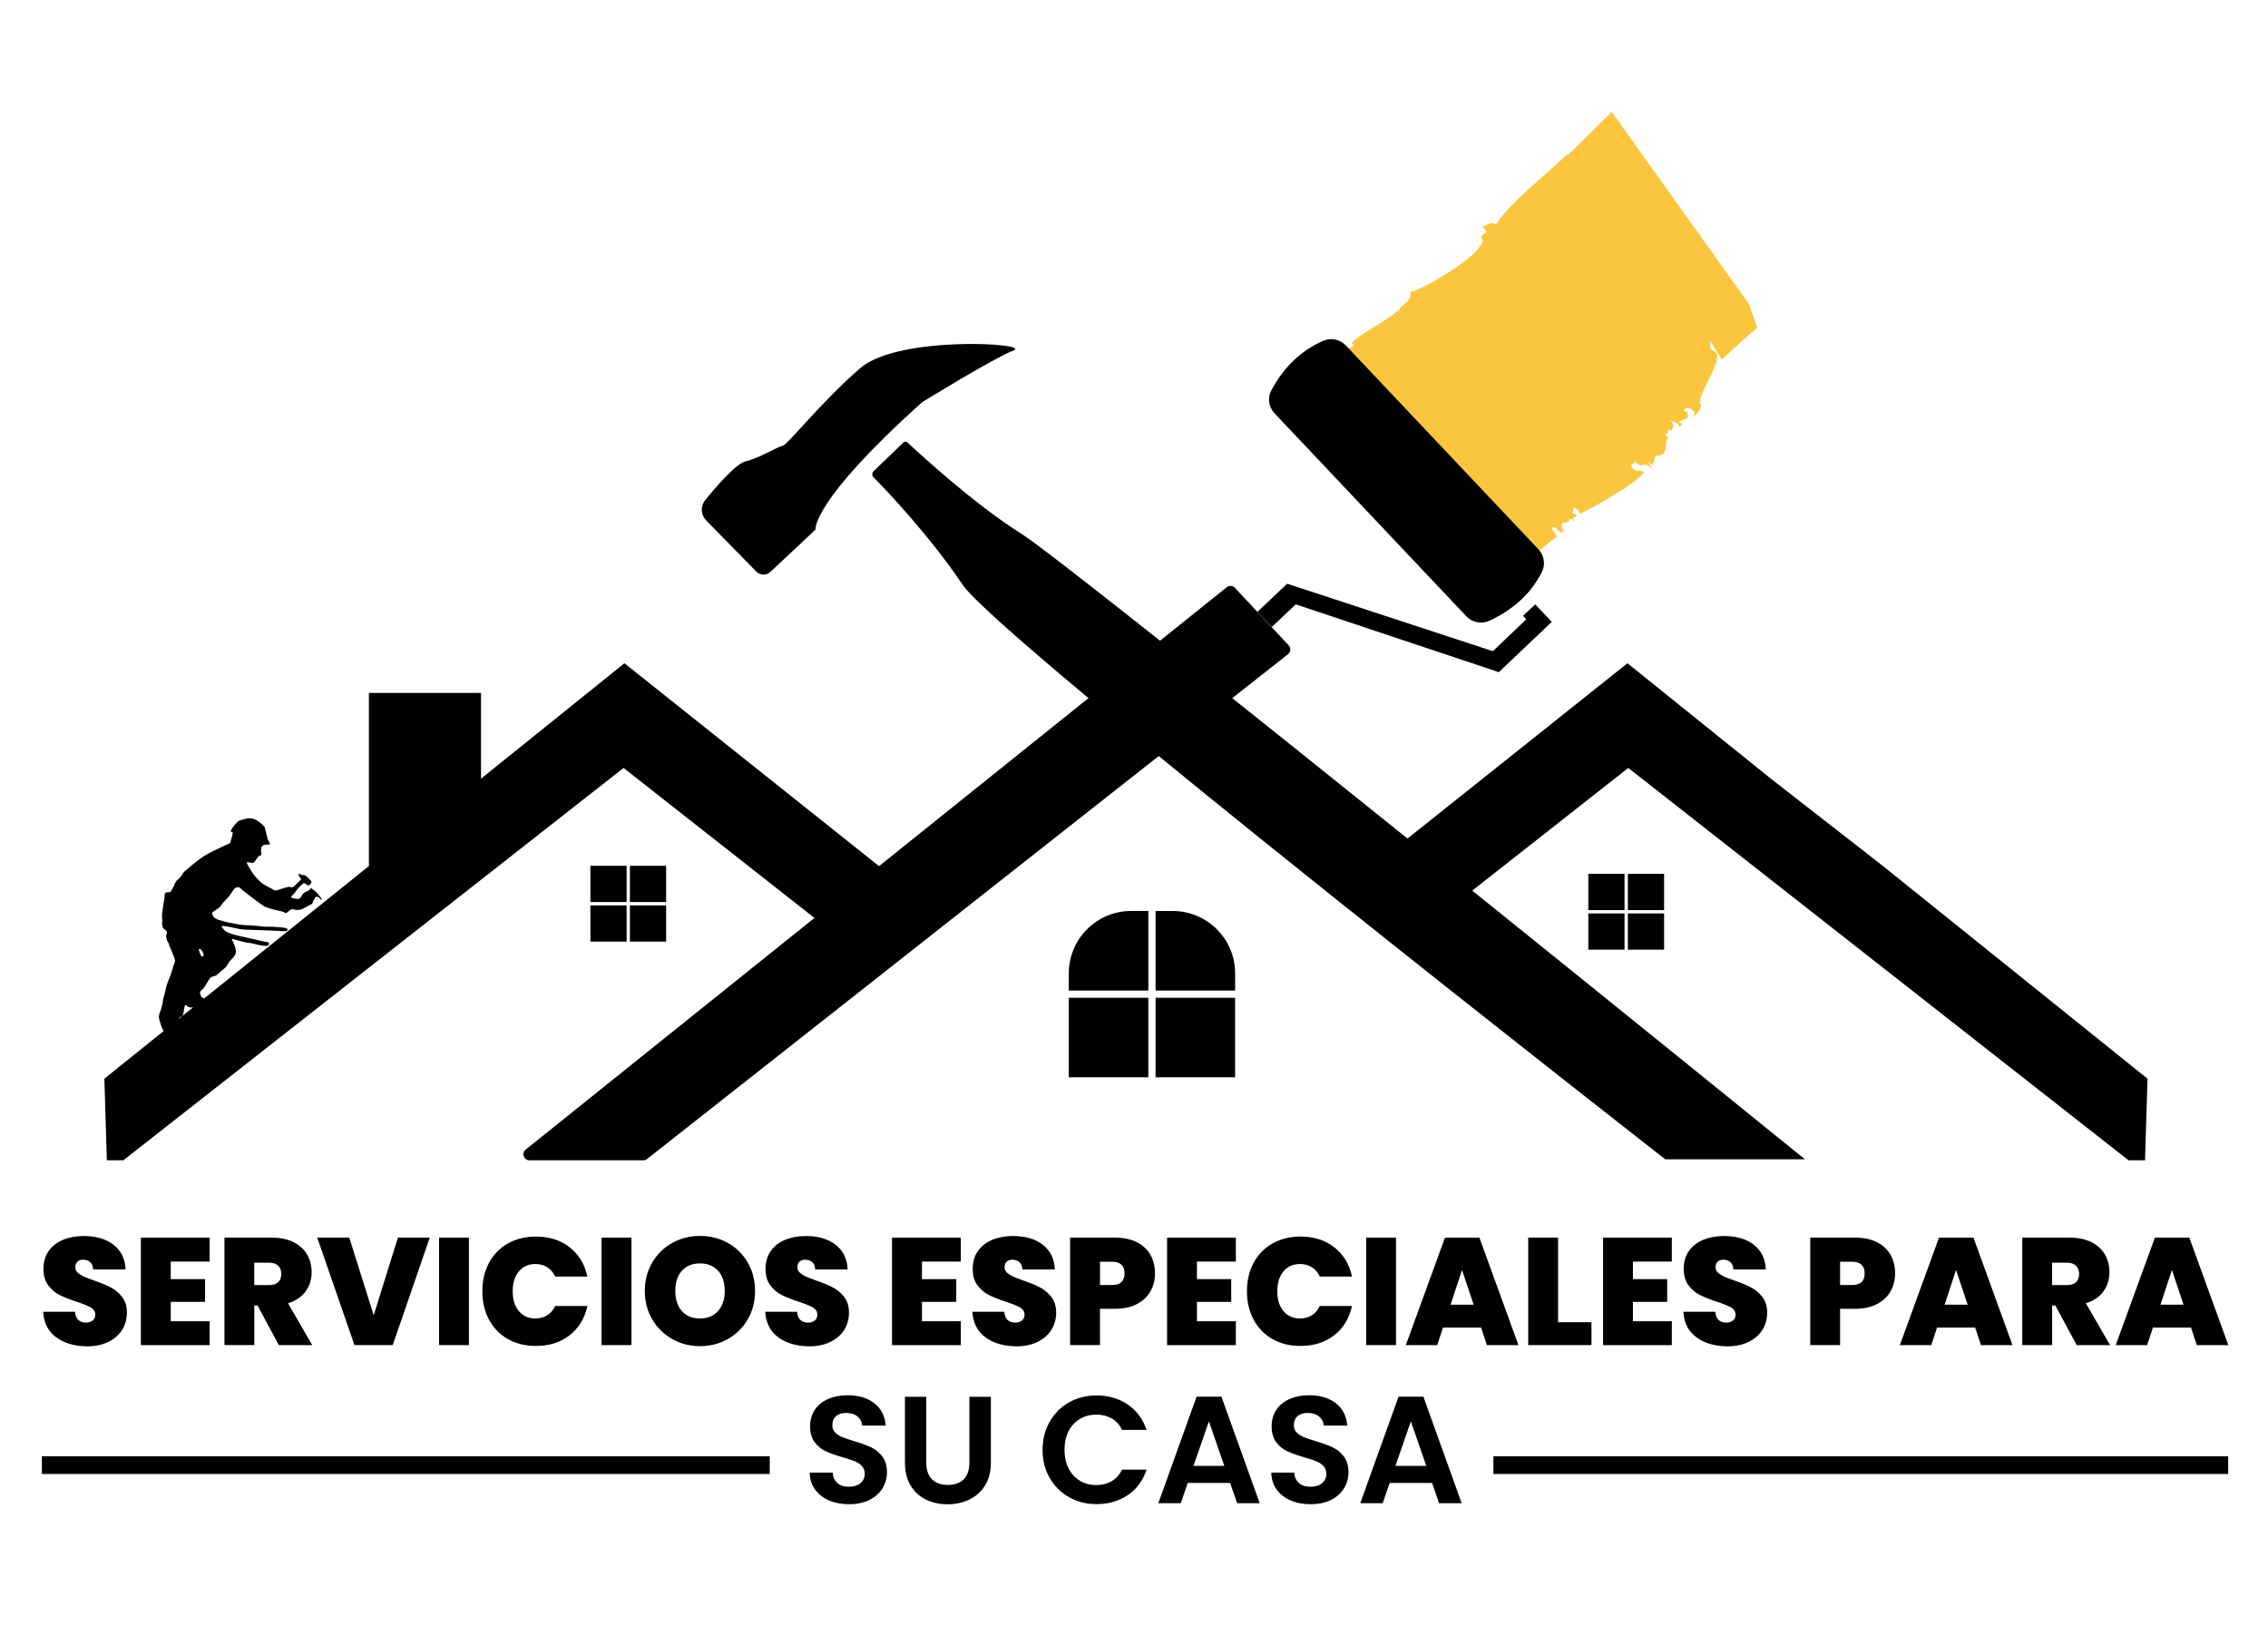 <?xml version="1.0" encoding="utf-8"?>
<!-- Generator: Adobe Illustrator 24.0.0, SVG Export Plug-In . SVG Version: 6.00 Build 0)  -->
<svg version="1.1" id="Capa_1" xmlns="http://www.w3.org/2000/svg" xmlns:xlink="http://www.w3.org/1999/xlink" x="0px" y="0px"
	 viewBox="0 0 512 367.1" style="enable-background:new 0 0 512 367.1;" xml:space="preserve">
<style type="text/css">
	.st0{display:none;}
	.st1{fill:none;stroke:#000000;stroke-width:2;stroke-miterlimit:10;}
	.st2{clip-path:url(#SVGID_2_);}
	.st3{fill:#FBC63D;}
	.st4{fill:#FBBF24;stroke:#000000;stroke-width:4;stroke-miterlimit:10;}
</style>
<polygon points="23.56,243.47 83.28,195.47 83.28,156.4 108.59,156.4 108.59,175.75 140.96,149.7 207.75,202.91 193.8,215 
	140.77,173.33 27.84,261.89 24.12,261.89 "/>
<polygon points="484.8,243.47 425.08,195.47 399.77,175.75 367.4,149.7 303.41,200.68 319.38,211.22 367.58,173.33 480.52,261.89 
	484.24,261.89 "/>
<path d="M118.67,259.47l158.26-126.93c0.55-0.44,1.36-0.39,1.84,0.13l12.15,12.99c0.54,0.58,0.47,1.5-0.15,2L146.07,261.6
	c-0.24,0.19-0.54,0.29-0.84,0.29h-25.7C118.24,261.89,117.67,260.27,118.67,259.47z"/>
<polygon class="st0" points="365.64,210.15 238.33,108.04 227.33,119.81 342.07,210.15 "/>
<g>
	<path d="M159.41,117.45L170.73,129c0.87,0.89,2.28,0.92,3.19,0.07l10.18-9.53c0,0-1.06-6.21,24.07-28.76c0,0,16.2-9.99,20.59-11.66
		c4.39-1.67-25.89-3.48-34.52,3.94c-8.63,7.42-16.5,17.41-17.56,17.56c-1.06,0.15-5.15,2.75-8.33,3.5c-2.2,0.51-6.63,5.65-9.16,8.78
		C158.09,114.25,158.19,116.21,159.41,117.45z"/>
	<path d="M197.23,106.34l6.7-6.46c0.26-0.25,0.66-0.26,0.93-0.01c2.56,2.39,15.26,14.08,25.67,20.57
		c11.64,7.26,176.94,141.23,176.94,141.23h-31.53c0,0-150.39-117.36-158.66-129.73c-7.26-10.85-17.52-21.68-20.06-24.18
		C196.81,107.38,196.82,106.74,197.23,106.34z"/>
</g>
<g>
	<g>
		<path class="st1" d="M342.45,26.88"/>
	</g>
</g>
<g>
	<defs>
		<polygon id="SVGID_1_" points="286.65,91.91 361.29,21.69 394.84,68.63 398.95,80.48 361.52,140.52 338.47,139.16 330.48,131 		
			"/>
	</defs>
	<clipPath id="SVGID_2_">
		<use xlink:href="#SVGID_1_"  style="overflow:visible;"/>
	</clipPath>
	<g class="st2">
		<g>
			<g>
				<g>
					<g>
						<path class="st3" d="M322.92,135.77c1.19,0.91,1.79,0.62,2.42,0.43C324.11,135.4,323.34,135.23,322.92,135.77z"/>
						<path class="st3" d="M325.37,136.22c0-0.01,0-0.01,0-0.02c-0.01,0-0.02,0-0.02,0C325.35,136.21,325.36,136.21,325.37,136.22z"
							/>
						<path class="st3" d="M380.49,11.5c-0.11,0.12-0.23,0.25-0.35,0.38C380.3,11.81,380.44,11.71,380.49,11.5z"/>
						<path class="st3" d="M351.59,121.16l-1.39-1.95c1.14-0.93,2.02,1.91,2.73,0.61c-1.66-3.01,2-1.1,1.26-2.81
							c0.16,0.22,0.74-0.11,1.36,0.76c-0.97-1.58,0.28-0.76,0.32-1.38c-0.19-0.5-0.43-0.37-0.86-0.74l0.36-1.1
							c0.66,0.24,1.4,1.04,1.2,1.45c2.39-1.01,12.98-7,14.55-9.38c-1.13-0.89-1.21,0.37-2.8-1.17c-0.19-1.41,1.09-0.31,0.55-1.52
							c2.21,2.4,1.72-0.35,4.16,1.93l-0.97-1.58l0.97,0.67c1.31-3.44-0.01-1.18,2.46-2.54c1.1-1.21,0.14-3.7,1.42-3.51
							c-0.12,0.07-1.09-0.61-1.05-1.24c1.05,1.24,0.17-1.6,1.33-0.43c0.2-0.41,1.37-1.06-0.34-2.53c0.85,0.73,2.07,0.37,2.1,1.56
							c0.35-0.19,0.86-0.17,0.79-0.73l-0.78-0.17c0.87-1.08,2.5-0.17,1.96-2.29L380,92.65c0.55-0.6,0.98-1.15,2.57,0.39l-0.24,1.04
							c1.02-0.86,1.57-1.47,1.73-3.07l-0.35,0.2c-0.22-2.6,4.54-8.57,3.89-11.53l-1.52-0.97l0.01-1.82
							c-0.12,0.07,2.95,4.69,2.52,4.32c1.81-1.6,10.89-10.31,13.35-10.77c1.29,0.19,1.78,2.03,1.94,2.25
							c0.47-1.17-0.73-1.71,0.09-2.17c0.39,0.09,0.77,1.09,0.81,1.36c0.2-0.41,0.86-0.17,0.4-0.82c-0.78-0.18-1.9-1.97-2.91-2.92
							l1.06-0.59l0.77,1.08c0.23-0.13-1.7-3.29-0.33-3.44c1.92-0.76,3.33-2.44,5.09-3.42c0.46,0.65,0.42,1.28,0.38,1.9
							c0.24-0.13,0.43-0.54,0.98-0.24c-1.24-0.82,0.08-1.25-0.58-1.49c-0.84-3.46,2.47-2.27,2.13-4.8
							c-1.7-2.38-28.61-41.4-30.74-44.15c0.35-0.19,0.71-0.39,0.98-0.24c-0.58-0.58-1.44-0.41-1.49,0.21l1.09,1.52
							c-0.36,1.1-0.86-0.74-1.52-0.06c-0.97-1.17-0.49-1.96,0.02-2.54c-0.65,0.28-1.87-0.18-1.07,1.31c-0.9-0.11-1.09-1.52-2.1-1.56
							c-0.16,0.69,0.18,2.32-0.87,1.99l-0.16-0.22c-2.18-0.3-0.44,3.27-2.51,2.9l-0.19-0.5c-0.93-0.39-0.98,1.14-2.27,0.95
							c0.39,0.09,1.24,0.82,0.93,1.3c-1.4-0.13-1.37,1.06-2.69,0.59l0.34,1.62c-3.02,1.97-12.92,12.34-15.63,14.74l-0.03-0.28
							c-3.89,3.96-12.87,10.78-16.1,15.88c-1.59-0.62-2.34,0.39-3.32,0.63c0.78,0.17,1.28,1.1,0.93,1.3
							c-2.31,1.58,0.47,0.92-1.37,3.15c-1.73,3.07-12.52,9.47-15.57,10.25c0.1,2.66-2.43,2.55-2.79,4.57l-0.19-0.5
							c-0.79,1.64-9.32,5.72-10.34,7.49l0.39,0.09c-0.48,2.08-1.76,0.06-3.24,0.28c1.63,1.82,1.35,3.78,1.04,4.25l-0.31-0.43
							c-0.39,0.82-0.56,3.62-1.42,4.71l-0.77-1.08c-0.01,1.82-2.04,2.64-2.59,3.25c-1.8,0.69-5.46,0.61-6.34,3.51l-3.58-2.02
							l0.05,0.44c0,0,26.03,37.76,34.58,43.47l0.77,1.08l0.4-0.53c1.01,0.04,0.35-1.39,1.12-0.31l-0.94,0.52
							c0.85-0.17,0.85,0.72,1.08,1.49c0.33-0.1,0.68-0.16,1.13,0c-0.19-0.5-0.43-0.37-0.7-0.52c0.04-0.63-0.26-1.97,0.52-1.8
							c0.71-0.39,1.36,1.67,2.18,1.21c4.5-2.19,9.19-3.87,12.91-7.14c0.43,0.37,0.31,0.43,0.35,0.72c0.83-1.37,2-2.01,2.71-3.31
							c0.66,0.24,1.24,0.82,1.67,1.19C345.28,125.81,351.32,121,351.59,121.16z"/>
					</g>
				</g>
			</g>
		</g>
	</g>
</g>
<g>
	<path d="M331.04,139.12l-43.31-45.83c-1.31-1.38-1.64-3.45-0.75-5.13c2.92-5.5,6.9-9.09,11.69-11.22c1.76-0.78,3.82-0.37,5.14,1.02
		l43.5,46.03c1.3,1.38,1.62,3.43,0.76,5.13c-2.23,4.41-5.89,8.18-11.74,10.95C334.53,140.92,332.4,140.55,331.04,139.12z"/>
	<polygon points="344.56,139.77 343.83,139 346.58,136.41 350.31,140.36 338.36,151.71 292.51,136.41 287.1,141.52 283.86,138.1 
		290.58,131.75 337.02,146.98 	"/>
</g>
<g>
	<rect x="133.28" y="195.42" width="8.18" height="8.18"/>
	<rect x="142.2" y="195.42" width="8.18" height="8.18"/>
	<rect x="133.28" y="204.35" width="8.18" height="8.18"/>
	<rect x="142.2" y="204.35" width="8.18" height="8.18"/>
</g>
<g>
	<rect x="358.56" y="197.24" width="8.18" height="8.18"/>
	<rect x="367.49" y="197.24" width="8.18" height="8.18"/>
	<rect x="358.56" y="206.17" width="8.18" height="8.18"/>
	<rect x="367.49" y="206.17" width="8.18" height="8.18"/>
</g>
<g>
	<path d="M259.23,223.57h-17.95v-3.87c0-7.78,6.31-14.09,14.09-14.09h3.87V223.57z"/>
	<path d="M278.82,223.57h-17.95v-17.95h3.87c7.78,0,14.09,6.31,14.09,14.09V223.57z"/>
	<rect x="241.28" y="225.21" width="17.95" height="17.95"/>
	<rect x="260.87" y="225.21" width="17.95" height="17.95"/>
</g>
<g id="w9KHn2_1_">
	<g>
		<path d="M60.96,190.56c-0.27,0.03-0.46,0.07-0.65,0.08c-0.22,0.02-0.45,0.01-0.67,0.06c-0.38,0.08-0.65,0.44-0.68,0.82
			c-0.03,0.37-0.09,0.74,0.06,1.11c0.09,0.23-0.18,0.54-0.45,0.57c-0.22,0.03-0.32,0.17-0.43,0.34c-0.27,0.41-0.54,0.83-0.89,1.16
			c-0.13,0.13-0.49,0.03-0.74,0.01c-0.16-0.01-0.32-0.08-0.48-0.1c-0.28-0.03-0.38,0.08-0.25,0.34c0.26,0.52,0.55,1.02,0.86,1.51
			c0.27,0.42,0.55,0.83,0.87,1.22c0.36,0.43,0.74,0.86,1.15,1.25c0.9,0.86,2.07,1.28,3.11,1.91c0.46,0.28,0.9,0.08,1.35-0.08
			c0.66-0.24,1.34-0.43,2.03-0.6c0.17-0.04,0.38,0.05,0.57,0.09c0.31,0.07,0.53-0.06,0.74-0.27c0.45-0.46,0.9-0.9,1.36-1.35
			c0.17-0.16,0.23-0.27,0.01-0.47c-0.19-0.17-0.31-0.41-0.44-0.63c-0.03-0.05,0.01-0.19,0.07-0.23c0.06-0.04,0.19-0.06,0.25-0.02
			c0.26,0.17,0.53,0.26,0.86,0.24c0.21-0.01,0.45,0.15,0.62,0.3c0.36,0.31,0.7,0.64,1.01,0.99c0.15,0.17,0.16,0.41-0.03,0.61
			c-0.11,0.11-0.19,0.26-0.32,0.33c-0.2,0.11-0.42,0.15-0.61-0.06c-0.12-0.13-0.27-0.26-0.44-0.34c-0.09-0.04-0.27-0.02-0.35,0.05
			c-0.69,0.59-1.33,1.22-1.82,2c-0.17,0.27-0.44,0.48-0.66,0.71c-0.08,0.08-0.18,0.16-0.21,0.26c-0.02,0.08,0.03,0.27,0.08,0.28
			c0.42,0.1,0.85,0.22,1.28,0.25c0.5,0.03,0.82-0.3,0.99-0.73c0.14-0.36,0.41-0.59,0.72-0.77c0.31-0.18,0.67-0.28,0.98-0.47
			c0.15-0.09,0.23-0.3,0.37-0.5c-0.04,0,0-0.01,0.02,0c0.47,0.38,1.02,0.69,1.39,1.15c0.32,0.4,0.69,0.79,0.96,1.23
			c0.06,0.09,0.06,0.21,0.08,0.32c-0.1-0.05-0.22-0.09-0.3-0.17c-0.12-0.12-0.19-0.32-0.33-0.4c-0.16-0.1-0.37-0.15-0.55-0.14
			c-0.2,0.01-0.38,0.09-0.41,0.37c-0.02,0.16-0.18,0.29-0.27,0.44c-0.05,0.09-0.13,0.19-0.13,0.29c-0.01,0.32-0.17,0.49-0.45,0.63
			c-0.63,0.31-1.24,0.67-1.86,0.99c-0.5,0.25-1.05,0.28-1.6,0.21c-0.29-0.04-0.59-0.18-0.85-0.13c-0.25,0.05-0.47,0.29-0.69,0.45
			c-0.16,0.11-0.3,0.25-0.47,0.34c-0.11,0.05-0.29,0.07-0.38,0.02c-0.71-0.42-1.52-0.45-2.28-0.67c-0.99-0.28-2.03-0.46-2.89-1.1
			c-0.69-0.52-1.4-1.01-2.09-1.53c-0.82-0.62-1.63-1.25-2.44-1.89c-0.15-0.12-0.25-0.3-0.41-0.41c-0.49-0.34-1.14-0.17-1.49,0.35
			c-0.34,0.52-0.66,1.05-1.05,1.53c-0.42,0.52-0.92,0.99-1.38,1.49c-0.14,0.16-0.27,0.34-0.37,0.53c-0.19,0.34-0.46,0.59-0.81,0.76
			c-0.16,0.08-0.29,0.23-0.44,0.34c-0.18,0.12-0.37,0.24-0.56,0.34c-0.21,0.11-0.29,0.36-0.21,0.59c0.32,0.95,1.11,1.21,1.96,1.41
			c0.45,0.1,0.88,0.28,1.32,0.38c0.81,0.17,1.62,0.32,2.43,0.46c0.49,0.08,0.98,0.16,1.47,0.19c0.54,0.04,1.08,0.02,1.61,0.06
			c0.58,0.04,1.17,0.11,1.75,0.17c0.5,0.05,1,0.12,1.5,0.14c0.57,0.02,1.14-0.01,1.71,0.01c0.35,0.01,0.7,0.05,1.05,0.07
			c0.24,0.02,0.48,0.04,0.71,0.06c0.34,0.04,0.67,0.07,1.01,0.14c0.16,0.03,0.31,0.12,0.44,0.23c0.12,0.1-0.02,0.41-0.19,0.44
			c-0.18,0.03-0.36,0.07-0.55,0.06c-0.82-0.03-1.65-0.09-2.47-0.12c-1.48-0.06-2.97-0.11-4.45-0.17c-0.91-0.04-1.84-0.02-2.74-0.14
			c-0.92-0.12-1.83-0.39-2.74-0.56c-0.5-0.1-1.01-0.14-1.52-0.2c-0.06-0.01-0.15,0.03-0.17,0.07c-0.02,0.05,0,0.14,0.03,0.19
			c0.14,0.18,0.31,0.35,0.44,0.54c0.28,0.39,0.67,0.57,1.1,0.75c1.3,0.55,2.68,0.76,4.03,1.08c1.24,0.29,2.48,0.57,3.72,0.85
			c0.28,0.06,0.56,0.09,0.84,0.15c0.24,0.05,0.53,0.08,0.54,0.39c0.01,0.25-0.44,0.51-0.73,0.49c-1.03-0.06-2.02-0.28-3.01-0.55
			c-0.49-0.13-1.02-0.12-1.52-0.23c-0.94-0.22-1.86-0.49-2.8-0.74c-0.11-0.03-0.23-0.03-0.4-0.04c0.22,0.47,0.44,0.85,0.59,1.26
			c0.16,0.46,0.33,0.94,0.37,1.42c0.05,0.63-0.27,1.17-0.7,1.59c-0.49,0.48-0.93,0.99-1.24,1.59c-0.26,0.51-0.7,0.82-1.11,1.17
			c-0.3,0.26-0.62,0.51-0.9,0.79c-0.32,0.32-0.68,0.55-1.14,0.61c-0.43,0.05-0.72,0.34-0.94,0.67c-0.39,0.6-0.72,1.23-1.12,1.82
			c-0.2,0.29-0.48,0.54-0.75,0.78c-0.2,0.17-0.26,0.34-0.17,0.59c0.07,0.21,0.12,0.43,0.19,0.65c0.09,0.29,0.84,0.63,1.19,0.56
			c0.41-0.08,0.68-0.33,0.95-0.63c0.35-0.38,0.77-0.71,1.16-1.06c0.15-0.14,0.32-0.26,0.47-0.39c0.4-0.33,0.67-0.35,1.12-0.09
			c0.77,0.46,1.56,0.89,2.32,1.38c0.29,0.19,0.5,0.5,0.74,0.75c0.07,0.07,0.14,0.14,0.25,0.25c-0.02,0.04-0.06,0.14-0.14,0.21
			c-0.99,0.87-1.98,1.73-2.98,2.59c-0.24,0.2-0.51,0.37-0.74,0.58c-0.32,0.29-0.6,0.62-0.93,0.9c-0.6,0.53-1.23,1.03-1.84,1.54
			c-0.5,0.43-0.99,0.86-1.48,1.29c-0.68,0.6-1.35,1.2-2.03,1.8c-0.87,0.76-1.76,1.5-2.64,2.25c-0.82,0.71-1.64,1.42-2.46,2.13
			c-0.75,0.66-1.49,1.33-2.24,1.98c-0.46,0.4-0.95,0.77-1.41,1.16c-0.5,0.43-0.98,0.87-1.47,1.31c-0.29,0.26-0.58,0.51-0.87,0.77
			c-0.43,0.38-0.84,0.77-1.28,1.15c-0.53,0.46-1.06,0.92-1.6,1.37c-0.24,0.2-0.5,0.37-0.81,0.61c-0.15-0.56-0.28-1.03-0.4-1.51
			c-0.24-0.94-0.46-1.89-0.72-2.83c-0.07-0.24,0-0.39,0.16-0.53c0.7-0.62,1.41-1.24,2.11-1.86c0.59-0.53,1.18-1.07,1.78-1.6
			c0.64-0.56,1.3-1.09,1.93-1.66c0.39-0.36,0.74-0.77,1.12-1.14c0.35-0.34,0.72-0.67,1.09-0.99c0.51-0.44,1.04-0.86,1.55-1.3
			c0.2-0.17,0.1-0.38,0.01-0.56c-0.23-0.43-0.52-0.84-0.71-1.28c-0.24-0.59-0.4-1.22-0.6-1.83c-0.19-0.59-0.1-1.13,0.13-1.71
			c0.34-0.86,0.57-1.75,0.69-2.68c0.06-0.49,0.23-0.96,0.35-1.44c0.06-0.23,0.14-0.45,0.18-0.68c0.16-1.01,0.49-1.95,0.91-2.88
			c0.35-0.79,0.56-1.66,0.83-2.49c0.09-0.29,0.15-0.6,0.3-0.86c0.29-0.52,0.07-0.98-0.08-1.45c-0.12-0.36-0.32-0.69-0.42-1.05
			c-0.2-0.7-0.69-1.28-0.77-2.02c-0.01-0.06-0.03-0.13-0.07-0.16c-0.42-0.39-0.39-0.95-0.54-1.44c-0.04-0.12,0.05-0.27,0.1-0.41
			c0.19-0.52,0.07-0.88-0.45-1.19c-0.25-0.15-0.38-0.33-0.43-0.6c-0.06-0.35-0.19-0.66-0.09-1.05c0.08-0.35-0.04-0.74-0.04-1.11
			c-0.01-0.31,0-0.63,0.04-0.93c0.08-0.66,0.18-1.31,0.28-1.97c0.07-0.46,0.17-0.92,0.23-1.38c0.03-0.23,0.02-0.46,0.04-0.69
			c0.03-0.43,0.29-0.65,0.73-0.62c0.52,0.03,0.61-0.02,0.84-0.47c0.17-0.33,0.36-0.65,0.53-0.98c0.1-0.2,0.13-0.44,0.24-0.62
			c0.19-0.29,0.4-0.6,0.66-0.82c0.35-0.3,0.69-0.6,0.91-1.03c0.3-0.59,0.81-0.99,1.31-1.4c0.38-0.31,0.75-0.65,1.14-0.96
			c0.88-0.69,1.73-1.41,2.69-1.99c1.79-1.08,3.73-1.86,5.6-2.77c0.11-0.05,0.19-0.22,0.23-0.34c0.12-0.39,0.21-0.78,0.31-1.17
			c0.05-0.2,0.09-0.4,0.15-0.59c0.07-0.23,0.07-0.42-0.23-0.49c-0.18-0.05-0.23-0.18-0.13-0.36c0.38-0.7,0.86-1.31,1.45-1.86
			c0.55-0.52,1.23-0.52,1.86-0.72c1.07-0.33,2.04,0,2.92,0.6c0.48,0.33,0.92,0.73,1.3,1.17c0.19,0.22,0.2,0.59,0.27,0.9
			c0.17,0.67,0.34,1.35,0.52,2.02c0.04,0.13,0.15,0.24,0.21,0.36C60.73,190.05,60.82,190.27,60.96,190.56z M44.6,227.25
			c-0.03-0.02-0.05-0.04-0.08-0.06c-0.29,0.07-0.57,0.17-0.86,0.2c-0.59,0.07-1.15,0.01-1.59-0.46c-0.04-0.05-0.14-0.12-0.16-0.11
			c-0.08,0.05-0.18,0.12-0.2,0.2c-0.11,0.5-0.22,0.99-0.27,1.5c-0.05,0.5-0.22,0.87-0.72,1.03c-0.07,0.02-0.16,0.07-0.2,0.14
			c-0.26,0.47-0.51,0.94-0.75,1.42c-0.05,0.1-0.02,0.24-0.02,0.36c0.39-0.21,0.7-0.44,0.99-0.69c0.56-0.49,1.11-1,1.66-1.5
			c0.37-0.34,0.74-0.68,1.12-1.01c0.31-0.26,0.63-0.51,0.94-0.77C44.52,227.44,44.55,227.33,44.6,227.25z M45.98,215.63
			c-0.05-0.64-0.37-1.03-0.71-1.4c-0.05-0.06-0.22-0.07-0.3-0.03c-0.05,0.02-0.09,0.19-0.07,0.26c0.14,0.42,0.28,0.84,0.47,1.23
			c0.05,0.12,0.27,0.25,0.37,0.23C45.85,215.89,45.93,215.7,45.98,215.63z"/>
	</g>
</g>
<g>
	<path d="M12.67,301.83c-1.81-1.34-2.79-3.26-2.93-5.76h7.19c0.07,0.85,0.32,1.47,0.76,1.86c0.44,0.39,1,0.59,1.69,0.59
		c0.62,0,1.13-0.15,1.53-0.46c0.4-0.31,0.6-0.74,0.6-1.29c0-0.71-0.33-1.26-1-1.65c-0.67-0.39-1.74-0.83-3.23-1.31
		c-1.58-0.53-2.86-1.04-3.84-1.53c-0.98-0.49-1.82-1.22-2.55-2.17c-0.72-0.95-1.08-2.2-1.08-3.73c0-1.56,0.39-2.9,1.17-4.01
		c0.78-1.11,1.86-1.96,3.23-2.53c1.38-0.57,2.94-0.86,4.68-0.86c2.82,0,5.08,0.66,6.76,1.98c1.69,1.32,2.59,3.17,2.7,5.56h-7.33
		c-0.02-0.73-0.25-1.28-0.67-1.65c-0.42-0.37-0.97-0.55-1.63-0.55c-0.51,0-0.92,0.15-1.24,0.45c-0.32,0.3-0.48,0.72-0.48,1.27
		c0,0.46,0.18,0.86,0.53,1.19c0.36,0.33,0.8,0.62,1.32,0.86c0.53,0.24,1.31,0.55,2.34,0.91c1.54,0.53,2.8,1.05,3.8,1.57
		c1,0.52,1.86,1.24,2.58,2.17c0.72,0.93,1.08,2.11,1.08,3.53c0,1.45-0.36,2.74-1.08,3.89c-0.72,1.15-1.77,2.05-3.13,2.72
		s-2.98,1-4.83,1C16.8,303.84,14.48,303.17,12.67,301.83z"/>
	<path d="M38.55,284.75v3.96h7.74v5.13h-7.74v4.37h8.77v5.4H31.8v-24.26h15.52v5.4H38.55z"/>
	<path d="M62.95,303.6l-4.82-8.95h-0.72v8.95h-6.74v-24.26H61.3c1.95,0,3.6,0.34,4.96,1.02c1.35,0.68,2.37,1.61,3.06,2.79
		c0.69,1.18,1.03,2.51,1.03,3.98c0,1.65-0.45,3.1-1.36,4.35c-0.91,1.25-2.23,2.14-3.97,2.67l5.47,9.46H62.95z M57.41,290.05h3.34
		c0.92,0,1.61-0.22,2.06-0.65c0.46-0.44,0.69-1.07,0.69-1.89c0-0.78-0.24-1.39-0.71-1.84c-0.47-0.45-1.15-0.67-2.05-0.67h-3.34
		V290.05z"/>
	<path d="M97.02,279.34l-8.36,24.26h-8.64l-8.4-24.26h7.23l5.51,17.52l5.47-17.52H97.02z"/>
	<path d="M105.86,279.34v24.26h-6.74v-24.26H105.86z"/>
	<path d="M110.39,285.04c1-1.87,2.41-3.33,4.25-4.37c1.84-1.04,3.95-1.57,6.33-1.57c3.03,0,5.57,0.81,7.64,2.43
		c2.06,1.62,3.39,3.81,3.99,6.59h-7.26c-0.44-0.92-1.04-1.62-1.81-2.1c-0.77-0.48-1.66-0.72-2.67-0.72c-1.56,0-2.8,0.56-3.73,1.67
		s-1.39,2.6-1.39,4.46c0,1.88,0.46,3.38,1.39,4.49s2.17,1.67,3.73,1.67c1.01,0,1.9-0.24,2.67-0.72c0.77-0.48,1.37-1.18,1.81-2.1
		h7.26c-0.6,2.78-1.93,4.97-3.99,6.59c-2.06,1.62-4.61,2.43-7.64,2.43c-2.39,0-4.5-0.52-6.33-1.57c-1.84-1.04-3.25-2.5-4.25-4.37
		c-1-1.87-1.5-4.01-1.5-6.42C108.89,289.04,109.39,286.91,110.39,285.04z"/>
	<path d="M142.54,279.34v24.26h-6.74v-24.26H142.54z"/>
	<path d="M151.77,302.24c-1.9-1.07-3.41-2.55-4.53-4.44c-1.11-1.89-1.67-4.03-1.67-6.42c0-2.39,0.56-4.53,1.67-6.42
		c1.11-1.89,2.62-3.37,4.53-4.42c1.9-1.06,3.99-1.58,6.26-1.58c2.29,0,4.39,0.53,6.28,1.58s3.39,2.53,4.49,4.42
		c1.1,1.89,1.65,4.03,1.65,6.42c0,2.39-0.55,4.53-1.65,6.42c-1.1,1.89-2.6,3.37-4.51,4.44s-3.99,1.6-6.26,1.6
		C155.76,303.84,153.67,303.31,151.77,302.24z M162.11,295.9c1-1.12,1.5-2.63,1.5-4.51c0-1.93-0.5-3.45-1.5-4.56
		c-1-1.11-2.36-1.67-4.08-1.67c-1.74,0-3.11,0.56-4.1,1.67c-0.99,1.11-1.48,2.63-1.48,4.56c0,1.9,0.49,3.41,1.48,4.53
		c0.99,1.11,2.35,1.67,4.1,1.67C159.75,297.58,161.11,297.02,162.11,295.9z"/>
	<path d="M175.68,301.83c-1.81-1.34-2.79-3.26-2.93-5.76h7.19c0.07,0.85,0.32,1.47,0.76,1.86c0.44,0.39,1,0.59,1.69,0.59
		c0.62,0,1.13-0.15,1.53-0.46c0.4-0.31,0.6-0.74,0.6-1.29c0-0.71-0.33-1.26-1-1.65c-0.67-0.39-1.74-0.83-3.23-1.31
		c-1.58-0.53-2.86-1.04-3.84-1.53c-0.98-0.49-1.82-1.22-2.55-2.17c-0.72-0.95-1.08-2.2-1.08-3.73c0-1.56,0.39-2.9,1.17-4.01
		c0.78-1.11,1.86-1.96,3.23-2.53c1.38-0.57,2.94-0.86,4.68-0.86c2.82,0,5.08,0.66,6.76,1.98c1.69,1.32,2.59,3.17,2.7,5.56h-7.33
		c-0.02-0.73-0.25-1.28-0.67-1.65c-0.42-0.37-0.97-0.55-1.63-0.55c-0.51,0-0.92,0.15-1.24,0.45c-0.32,0.3-0.48,0.72-0.48,1.27
		c0,0.46,0.18,0.86,0.53,1.19c0.36,0.33,0.8,0.62,1.32,0.86c0.53,0.24,1.31,0.55,2.34,0.91c1.54,0.53,2.8,1.05,3.8,1.57
		c1,0.52,1.86,1.24,2.58,2.17c0.72,0.93,1.08,2.11,1.08,3.53c0,1.45-0.36,2.74-1.08,3.89c-0.72,1.15-1.77,2.05-3.13,2.72
		c-1.36,0.67-2.98,1-4.83,1C179.81,303.84,177.49,303.17,175.68,301.83z"/>
	<path d="M208.13,284.75v3.96h7.74v5.13h-7.74v4.37h8.77v5.4h-15.52v-24.26h15.52v5.4H208.13z"/>
	<path d="M222.45,301.83c-1.81-1.34-2.79-3.26-2.93-5.76h7.19c0.07,0.85,0.32,1.47,0.76,1.86c0.44,0.39,1,0.59,1.69,0.59
		c0.62,0,1.13-0.15,1.53-0.46c0.4-0.31,0.6-0.74,0.6-1.29c0-0.71-0.33-1.26-1-1.65c-0.67-0.39-1.74-0.83-3.23-1.31
		c-1.58-0.53-2.86-1.04-3.84-1.53c-0.98-0.49-1.82-1.22-2.55-2.17c-0.72-0.95-1.08-2.2-1.08-3.73c0-1.56,0.39-2.9,1.17-4.01
		c0.78-1.11,1.86-1.96,3.23-2.53c1.38-0.57,2.94-0.86,4.68-0.86c2.82,0,5.08,0.66,6.76,1.98c1.69,1.32,2.59,3.17,2.7,5.56h-7.33
		c-0.02-0.73-0.25-1.28-0.67-1.65c-0.42-0.37-0.97-0.55-1.63-0.55c-0.51,0-0.92,0.15-1.24,0.45c-0.32,0.3-0.48,0.72-0.48,1.27
		c0,0.46,0.18,0.86,0.53,1.19c0.36,0.33,0.8,0.62,1.32,0.86c0.53,0.24,1.31,0.55,2.34,0.91c1.54,0.53,2.8,1.05,3.8,1.57
		c1,0.52,1.86,1.24,2.58,2.17c0.72,0.93,1.08,2.11,1.08,3.53c0,1.45-0.36,2.74-1.08,3.89c-0.72,1.15-1.77,2.05-3.13,2.72
		s-2.98,1-4.83,1C226.58,303.84,224.26,303.17,222.45,301.83z"/>
	<path d="M259.73,291.44c-0.68,1.2-1.7,2.17-3.06,2.89c-1.36,0.72-3.03,1.08-5.01,1.08h-3.34v8.19h-6.74v-24.26h10.08
		c1.95,0,3.61,0.34,4.97,1.03c1.37,0.69,2.39,1.64,3.08,2.86c0.69,1.22,1.03,2.62,1.03,4.2
		C260.75,288.9,260.41,290.23,259.73,291.44z M253.87,287.43c0-1.77-0.95-2.65-2.86-2.65h-2.68v5.26h2.68
		C252.91,290.05,253.87,289.17,253.87,287.43z"/>
	<path d="M270.21,284.75v3.96h7.74v5.13h-7.74v4.37h8.78v5.4h-15.52v-24.26h15.52v5.4H270.21z"/>
	<path d="M283,285.04c1-1.87,2.41-3.33,4.25-4.37c1.83-1.04,3.95-1.57,6.33-1.57c3.03,0,5.57,0.81,7.64,2.43
		c2.06,1.62,3.4,3.81,3.99,6.59h-7.26c-0.44-0.92-1.04-1.62-1.81-2.1c-0.77-0.48-1.66-0.72-2.67-0.72c-1.56,0-2.8,0.56-3.73,1.67
		c-0.93,1.11-1.39,2.6-1.39,4.46c0,1.88,0.46,3.38,1.39,4.49c0.93,1.11,2.17,1.67,3.73,1.67c1.01,0,1.9-0.24,2.67-0.72
		c0.77-0.48,1.37-1.18,1.81-2.1h7.26c-0.6,2.78-1.93,4.97-3.99,6.59c-2.06,1.62-4.61,2.43-7.64,2.43c-2.39,0-4.5-0.52-6.33-1.57
		c-1.84-1.04-3.25-2.5-4.25-4.37c-1-1.87-1.5-4.01-1.5-6.42C281.5,289.04,282,286.91,283,285.04z"/>
	<path d="M315.15,279.34v24.26h-6.74v-24.26H315.15z"/>
	<path d="M334.36,299.65h-8.6l-1.31,3.96h-7.09l8.84-24.26h7.78l8.81,24.26h-7.12L334.36,299.65z M332.67,294.48l-2.62-7.85
		l-2.58,7.85H332.67z"/>
	<path d="M351.73,298.44h7.54v5.16h-14.28v-24.26h6.74V298.44z"/>
	<path d="M368.63,284.75v3.96h7.74v5.13h-7.74v4.37h8.78v5.4h-15.52v-24.26h15.52v5.4H368.63z"/>
	<path d="M382.95,301.83c-1.81-1.34-2.79-3.26-2.92-5.76h7.19c0.07,0.85,0.32,1.47,0.76,1.86c0.44,0.39,1,0.59,1.69,0.59
		c0.62,0,1.13-0.15,1.53-0.46c0.4-0.31,0.6-0.74,0.6-1.29c0-0.71-0.33-1.26-1-1.65c-0.67-0.39-1.74-0.83-3.23-1.31
		c-1.58-0.53-2.86-1.04-3.84-1.53c-0.98-0.49-1.82-1.22-2.55-2.17c-0.72-0.95-1.08-2.2-1.08-3.73c0-1.56,0.39-2.9,1.17-4.01
		c0.78-1.11,1.86-1.96,3.23-2.53c1.38-0.57,2.94-0.86,4.68-0.86c2.82,0,5.08,0.66,6.76,1.98c1.69,1.32,2.59,3.17,2.7,5.56h-7.33
		c-0.02-0.73-0.25-1.28-0.67-1.65c-0.42-0.37-0.97-0.55-1.63-0.55c-0.51,0-0.92,0.15-1.24,0.45c-0.32,0.3-0.48,0.72-0.48,1.27
		c0,0.46,0.18,0.86,0.53,1.19c0.36,0.33,0.8,0.62,1.32,0.86c0.53,0.24,1.31,0.55,2.34,0.91c1.54,0.53,2.81,1.05,3.8,1.57
		c1,0.52,1.86,1.24,2.58,2.17c0.72,0.93,1.08,2.11,1.08,3.53c0,1.45-0.36,2.74-1.08,3.89c-0.72,1.15-1.77,2.05-3.13,2.72
		s-2.98,1-4.83,1C387.08,303.84,384.76,303.17,382.95,301.83z"/>
	<path d="M426.81,291.44c-0.68,1.2-1.7,2.17-3.06,2.89c-1.37,0.72-3.03,1.08-5.01,1.08h-3.34v8.19h-6.74v-24.26h10.08
		c1.95,0,3.61,0.34,4.97,1.03c1.37,0.69,2.39,1.64,3.08,2.86c0.69,1.22,1.03,2.62,1.03,4.2
		C427.82,288.9,427.48,290.23,426.81,291.44z M420.94,287.43c0-1.77-0.95-2.65-2.86-2.65h-2.68v5.26h2.68
		C419.99,290.05,420.94,289.17,420.94,287.43z"/>
	<path d="M445.89,299.65h-8.6l-1.31,3.96h-7.09l8.84-24.26h7.78l8.81,24.26h-7.12L445.89,299.65z M444.2,294.48l-2.62-7.85
		l-2.58,7.85H444.2z"/>
	<path d="M468.81,303.6l-4.82-8.95h-0.72v8.95h-6.74v-24.26h10.63c1.95,0,3.6,0.34,4.96,1.02c1.35,0.68,2.37,1.61,3.06,2.79
		c0.69,1.18,1.03,2.51,1.03,3.98c0,1.65-0.45,3.1-1.36,4.35c-0.91,1.25-2.23,2.14-3.97,2.67l5.47,9.46H468.81z M463.27,290.05h3.34
		c0.92,0,1.61-0.22,2.06-0.65c0.46-0.44,0.69-1.07,0.69-1.89c0-0.78-0.24-1.39-0.71-1.84c-0.47-0.45-1.15-0.67-2.05-0.67h-3.34
		V290.05z"/>
	<path d="M494.62,299.65h-8.6l-1.31,3.96h-7.09l8.84-24.26h7.78l8.81,24.26h-7.12L494.62,299.65z M492.93,294.48l-2.62-7.85
		l-2.58,7.85H492.93z"/>
</g>
<g>
	<path d="M187.18,338.67c-1.34-0.57-2.4-1.4-3.18-2.48c-0.78-1.08-1.18-2.35-1.2-3.82h5.16c0.07,0.99,0.42,1.77,1.05,2.34
		c0.63,0.57,1.5,0.86,2.6,0.86c1.12,0,2.01-0.27,2.65-0.81c0.64-0.54,0.96-1.24,0.96-2.12c0-0.71-0.22-1.3-0.65-1.75
		c-0.44-0.46-0.98-0.82-1.63-1.08c-0.65-0.26-1.55-0.56-2.7-0.88c-1.56-0.46-2.83-0.91-3.8-1.36c-0.98-0.45-1.81-1.12-2.51-2.03
		c-0.7-0.91-1.05-2.12-1.05-3.63c0-1.42,0.36-2.66,1.07-3.72c0.71-1.06,1.71-1.86,2.99-2.43c1.28-0.56,2.75-0.84,4.4-0.84
		c2.48,0,4.49,0.6,6.04,1.81c1.55,1.2,2.4,2.89,2.56,5.04h-5.3c-0.05-0.83-0.4-1.51-1.05-2.05c-0.65-0.54-1.52-0.81-2.6-0.81
		c-0.94,0-1.69,0.24-2.25,0.72c-0.56,0.48-0.84,1.18-0.84,2.1c0,0.64,0.21,1.17,0.64,1.6c0.42,0.42,0.95,0.77,1.58,1.03
		c0.63,0.26,1.52,0.57,2.67,0.91c1.56,0.46,2.83,0.92,3.82,1.38c0.99,0.46,1.84,1.15,2.55,2.06c0.71,0.92,1.07,2.12,1.07,3.61
		c0,1.29-0.33,2.48-1,3.58c-0.67,1.1-1.64,1.98-2.92,2.63c-1.29,0.65-2.81,0.98-4.58,0.98
		C190.03,339.53,188.52,339.24,187.18,338.67z"/>
	<path d="M209.11,315.27v14.87c0,1.63,0.42,2.87,1.27,3.73c0.85,0.86,2.04,1.29,3.58,1.29c1.56,0,2.76-0.43,3.61-1.29
		c0.85-0.86,1.27-2.1,1.27-3.73v-14.87h4.85v14.83c0,2.04-0.44,3.77-1.32,5.18c-0.88,1.41-2.06,2.47-3.54,3.18
		c-1.48,0.71-3.13,1.07-4.94,1.07c-1.79,0-3.41-0.36-4.87-1.07c-1.46-0.71-2.61-1.77-3.46-3.18c-0.85-1.41-1.27-3.14-1.27-5.18
		v-14.83H209.11z"/>
	<path d="M236.97,320.9c1.07-1.87,2.52-3.33,4.37-4.37c1.85-1.04,3.92-1.57,6.21-1.57c2.68,0,5.04,0.69,7.05,2.06
		c2.02,1.38,3.43,3.28,4.23,5.71h-5.54c-0.55-1.15-1.32-2.01-2.32-2.58c-1-0.57-2.15-0.86-3.46-0.86c-1.4,0-2.64,0.33-3.73,0.98
		c-1.09,0.65-1.94,1.58-2.55,2.77c-0.61,1.19-0.91,2.59-0.91,4.2c0,1.58,0.3,2.98,0.91,4.18c0.61,1.2,1.46,2.13,2.55,2.79
		s2.33,0.98,3.73,0.98c1.31,0,2.46-0.29,3.46-0.88c1-0.58,1.77-1.45,2.32-2.6h5.54c-0.8,2.46-2.21,4.37-4.22,5.73
		c-2.01,1.37-4.36,2.05-7.07,2.05c-2.29,0-4.37-0.52-6.21-1.57c-1.85-1.04-3.3-2.5-4.37-4.35c-1.07-1.86-1.6-3.97-1.6-6.33
		C235.37,324.88,235.9,322.77,236.97,320.9z"/>
	<path d="M277.7,334.71h-9.57l-1.58,4.58h-5.06l8.64-24.05h5.61l8.64,24.05h-5.09L277.7,334.71z M276.39,330.86l-3.48-10.05
		l-3.48,10.05H276.39z"/>
	<path d="M291.38,338.67c-1.34-0.57-2.4-1.4-3.18-2.48c-0.78-1.08-1.18-2.35-1.2-3.82h5.16c0.07,0.99,0.42,1.77,1.05,2.34
		c0.63,0.57,1.5,0.86,2.6,0.86c1.12,0,2.01-0.27,2.65-0.81c0.64-0.54,0.96-1.24,0.96-2.12c0-0.71-0.22-1.3-0.65-1.75
		c-0.44-0.46-0.98-0.82-1.64-1.08c-0.65-0.26-1.55-0.56-2.7-0.88c-1.56-0.46-2.83-0.91-3.8-1.36c-0.98-0.45-1.81-1.12-2.51-2.03
		c-0.7-0.91-1.05-2.12-1.05-3.63c0-1.42,0.36-2.66,1.07-3.72c0.71-1.06,1.71-1.86,2.99-2.43c1.28-0.56,2.75-0.84,4.4-0.84
		c2.48,0,4.49,0.6,6.04,1.81c1.55,1.2,2.4,2.89,2.56,5.04h-5.3c-0.05-0.83-0.4-1.51-1.05-2.05c-0.65-0.54-1.52-0.81-2.6-0.81
		c-0.94,0-1.69,0.24-2.25,0.72s-0.84,1.18-0.84,2.1c0,0.64,0.21,1.17,0.64,1.6c0.42,0.42,0.95,0.77,1.58,1.03
		c0.63,0.26,1.52,0.57,2.67,0.91c1.56,0.46,2.83,0.92,3.82,1.38c0.99,0.46,1.83,1.15,2.55,2.06c0.71,0.92,1.07,2.12,1.07,3.61
		c0,1.29-0.33,2.48-1,3.58c-0.67,1.1-1.64,1.98-2.92,2.63c-1.28,0.65-2.81,0.98-4.58,0.98
		C294.23,339.53,292.72,339.24,291.38,338.67z"/>
	<path d="M323.29,334.71h-9.57l-1.58,4.58h-5.06l8.64-24.05h5.61l8.64,24.05h-5.09L323.29,334.71z M321.98,330.86l-3.48-10.05
		l-3.48,10.05H321.98z"/>
</g>
<line class="st4" x1="9.45" y1="330.69" x2="173.77" y2="330.69"/>
<line class="st4" x1="337.14" y1="330.69" x2="503.01" y2="330.69"/>
</svg>
